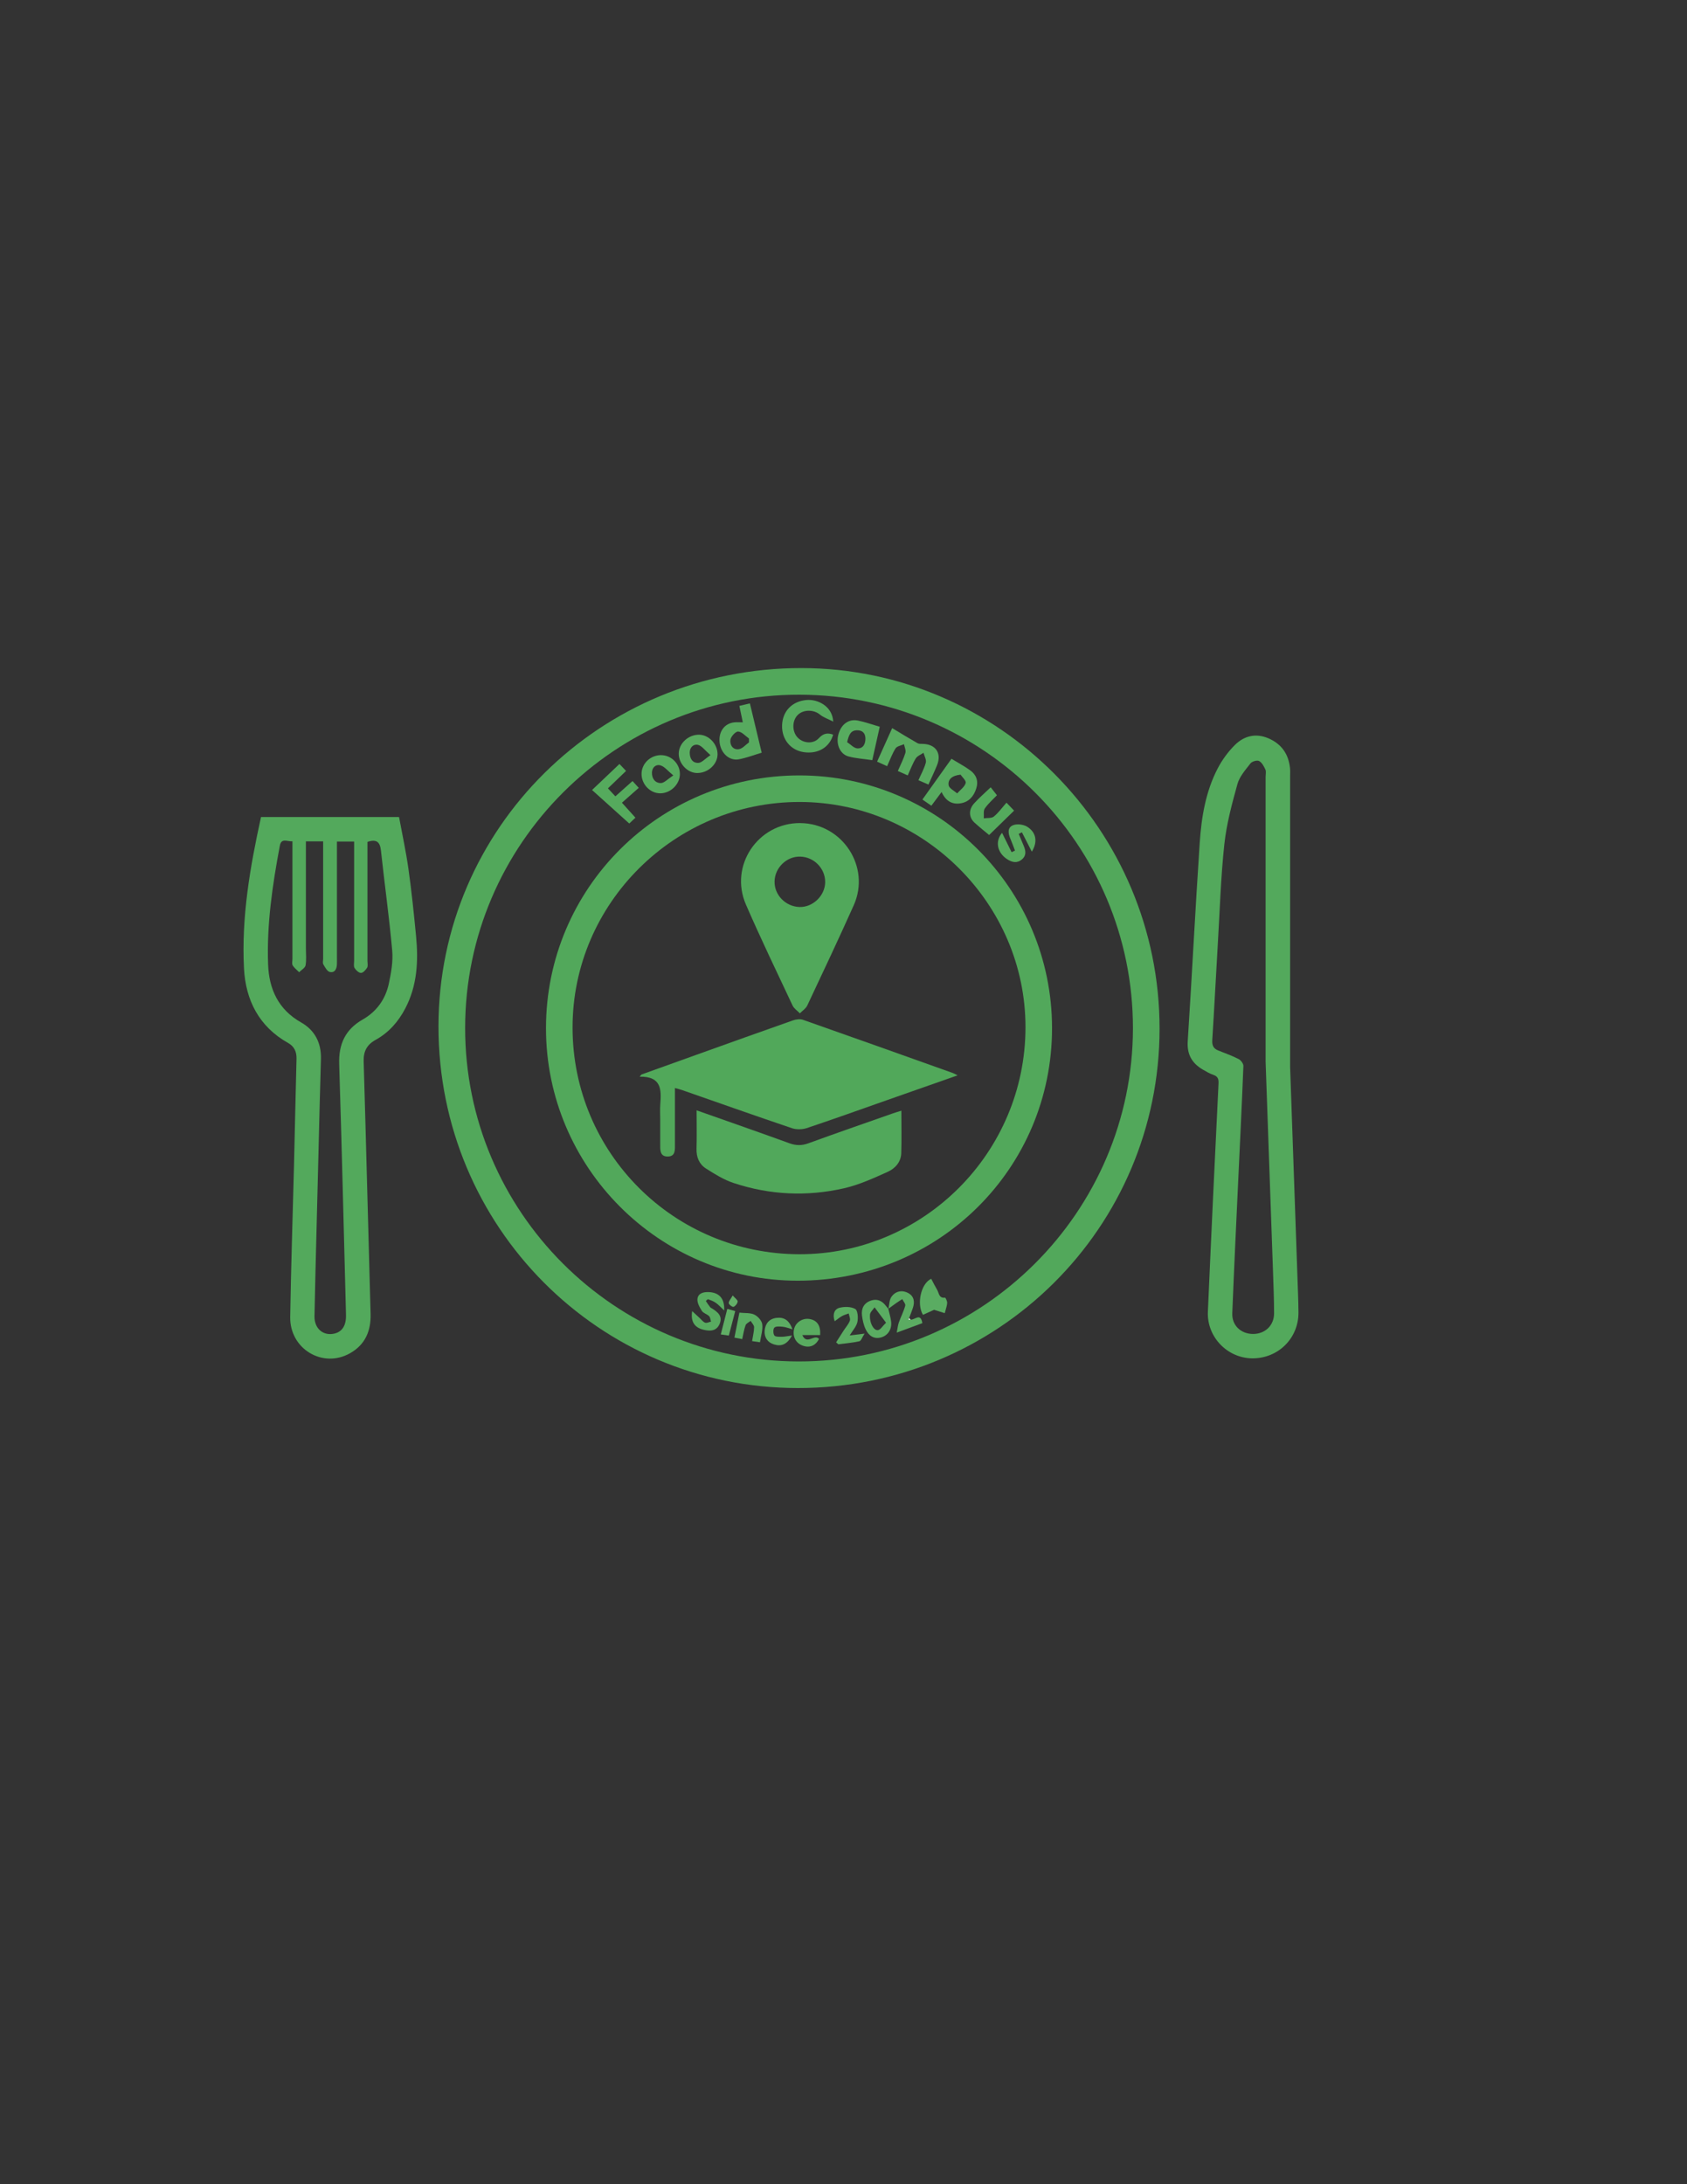 <?xml version="1.0" encoding="UTF-8"?>
<svg id="_레이어_1" data-name="레이어 1" xmlns="http://www.w3.org/2000/svg" version="1.1" viewBox="0 0 612 792">
  <rect x="0" y="0" width="612" height="792" fill="#333333" stroke="none"/>
  <defs>
    <style>
      .cls-1 {
        fill: #5aac62;
      }

      .cls-1, .cls-2, .cls-3, .cls-4, .cls-5, .cls-6, .cls-7, .cls-8, .cls-9, .cls-10, .cls-11, .cls-12, .cls-13, .cls-14, .cls-15, .cls-16, .cls-17, .cls-18 {
        stroke-width: 0px;
      }

      .cls-2 {
        fill: #55aa5d;
      }

      .cls-3 {
        fill: #5cac63;
      }

      .cls-4 {
        fill: #53a95c;
      }

      .cls-5 {
        fill: #51a85a;
      }

      .cls-6 {
        fill: #5bac62;
      }

      .cls-7 {
        fill: #54aa5d;
      }

      .cls-8 {
        fill: #60ae65;
      }

      .cls-9 {
        fill: #fefefe;
      }

      .cls-10 {
        fill: #56aa5f;
      }

      .cls-11 {
        fill: #63af68;
      }

      .cls-12 {
        fill: #52a85b;
      }

      .cls-13 {
        fill: #59ab60;
      }

      .cls-14 {
        fill: #51a85b;
      }

      .cls-15 {
        fill: #57ab5f;
      }

      .cls-16 {
        fill: #58ab60;
      }

      .cls-17 {
        fill: #58ab5f;
      }

      .cls-18 {
        fill: #57aa5f;
      }
    </style>
  </defs>
  <path class="cls-12" d="M420.66,372.97c0,72.18-58.57,130.36-131.2,130.34-72.17-.01-130.42-58.6-130.39-131.14.03-71.94,58.87-129.99,131.7-129.92,71.58.07,129.9,58.76,129.89,130.72ZM411,372.89c.07-66.62-54.19-120.88-120.98-120.99-66.74-.11-121.2,54.12-121.28,120.75-.08,66.62,54.19,120.93,120.95,121.02,66.71.09,121.25-54.21,121.31-120.78Z"/>
  <path class="cls-4" d="M94.7,296.25h50.06c1.15,6.23,2.53,12.52,3.42,18.88,1.14,8.09,1.98,16.22,2.76,24.35.87,9.05.42,17.95-3.94,26.23-2.52,4.79-5.97,8.72-10.75,11.36-3.13,1.73-4.43,4.13-4.32,7.79.91,30.51,1.65,61.02,2.51,91.53.18,6.23-1.96,11.19-7.45,14.3-9.92,5.61-21.89-1.56-21.71-13.14.29-18.25.91-36.5,1.37-54.74.32-12.96.58-25.93.92-38.89.07-2.55-.84-4.5-3.04-5.73-10.6-5.94-15.43-15.58-16.02-27.08-.95-18.53,2.19-36.72,6.18-54.85ZM133.31,305.3v3.12c0,13.37,0,26.74,0,40.1,0,.8.24,1.76-.12,2.35-.5.83-1.45,1.9-2.22,1.91-.8.01-1.86-.97-2.35-1.79-.4-.67-.15-1.75-.15-2.64,0-13.37,0-26.74,0-40.11,0-1.06,0-2.11,0-3.09h-6.23v3.45c0,12.87,0,25.74,0,38.61,0,.8.02,1.6-.01,2.39-.06,1.68-.72,3.25-2.58,2.84-.96-.21-1.74-1.71-2.36-2.77-.3-.52-.06-1.37-.06-2.06,0-13.07,0-26.14,0-39.21v-3.31h-6.26c0,1.21,0,2.28,0,3.35,0,11.77,0,23.54,0,35.32,0,2.09.24,4.23-.12,6.27-.17.94-1.52,1.68-2.33,2.5-.8-.82-1.78-1.54-2.35-2.5-.35-.6-.08-1.56-.08-2.36,0-13.07,0-26.14,0-39.21v-3.4c-1.91.12-4.03-1.31-4.57,1.59-2.68,14.23-4.79,28.53-4.26,43.05.33,8.95,3.7,16.36,11.98,21.04,5,2.83,7.34,7.44,7.19,13.22-.14,5.18-.29,10.37-.43,15.55-.4,15.75-.8,31.51-1.19,47.26-.25,10.17-.54,20.34-.72,30.51-.08,4.54,3.26,7.28,7.35,6.25,2.75-.7,4.18-2.97,4.08-6.78-.79-30.31-1.52-60.62-2.47-90.93-.23-7.21,2.21-12.54,8.55-16.15,5.03-2.87,8.23-7.34,9.44-12.92.85-3.95,1.6-8.13,1.24-12.1-1.08-12.09-2.78-24.13-4.08-36.2-.33-3.1-1.54-4.29-4.89-3.18Z"/>
  <path class="cls-4" d="M468.02,386.9c.75,21.54,1.81,51.83,2.87,82.13.08,2.29.15,4.59.16,6.88.06,9.34-7.35,16.69-16.74,16.63-9.04-.06-16.52-7.73-16.12-16.89,1.2-27.6,2.51-55.19,3.86-82.78.08-1.7-.29-2.57-1.89-3.12-1.31-.45-2.53-1.17-3.74-1.87-3.97-2.3-5.86-5.48-5.54-10.33,1.55-23.98,2.74-47.98,4.35-71.95.62-9.26,2.13-18.48,6.46-26.86,1.62-3.13,3.8-6.13,6.3-8.61,3.33-3.29,7.55-4.39,12.14-2.42,4.75,2.03,7.31,5.69,7.85,10.77.1.99.04,1.99.04,2.99,0,32.22,0,64.44,0,105.42ZM459.13,384.79c0-38.81,0-70.95,0-103.08,0-.9.26-1.92-.08-2.67-.53-1.17-1.26-2.56-2.3-3.1-.72-.38-2.55.15-3.11.87-1.81,2.34-3.97,4.75-4.73,7.49-1.99,7.17-3.95,14.45-4.75,21.81-1.28,11.89-1.64,23.87-2.35,35.82-.69,11.75-1.29,23.5-2.03,35.25-.12,1.88.43,3.04,2.14,3.72,2.5,1,5.05,1.9,7.43,3.12.81.41,1.75,1.67,1.72,2.5-.56,14.35-1.28,28.7-1.95,43.04-.72,15.54-1.47,31.08-2.08,46.63-.18,4.41,3.12,7.5,7.54,7.51,4.37,0,7.63-3.1,7.62-7.5-.01-4.89-.2-9.78-.37-14.66-.97-27.81-1.96-55.62-2.71-76.76Z"/>
  <path class="cls-12" d="M381.65,372.8c.01,50.84-41.04,91.6-92.25,91.59-50.3,0-91.35-41.17-91.33-91.59.02-50.73,41.08-91.65,91.94-91.63,50.55.02,91.63,41.09,91.64,91.62ZM372.02,372.53c.04-44.75-36.94-81.66-81.87-81.73-45.35-.07-82.46,36.75-82.44,81.8.02,45.45,36.76,82.14,82.29,82.19,45.12.05,81.98-36.91,82.02-82.25Z"/>
  <path class="cls-13" d="M323.67,264.03c3.31,1.98,6.21,3.77,9.17,5.45.54.3,1.31.24,1.98.26,4.64.13,6.86,3.41,5.12,7.72-.93,2.29-2,4.52-3.13,7.03-1.27-.55-2.33-1.01-3.63-1.58.98-2.23,2.11-4.22,2.68-6.37.27-1.05-.52-2.38-.83-3.58-.96.67-2.24,1.13-2.81,2.04-1.14,1.84-1.89,3.92-2.92,6.17-1.23-.55-2.34-1.04-3.59-1.6,1.02-2.36,2.09-4.4,2.74-6.56.28-.92-.31-2.1-.5-3.16-1.04.48-2.52.69-3.05,1.5-1.22,1.9-1.99,4.1-3.08,6.47-1.26-.57-2.38-1.09-3.63-1.65,1.8-3.99,3.51-7.79,5.47-12.15Z"/>
  <path class="cls-10" d="M302.25,266.36c-1.29,4.64-5.5,7.14-10.68,6.37-4.8-.71-8.01-4.68-7.85-9.72.16-5.11,3.6-8.71,8.83-9.18,4.16-.38,9.44,2.3,9.72,7.83-1.92-.99-3.59-1.53-4.85-2.57-2.15-1.79-5.86-1.9-7.96.1-2.11,2.01-2.2,5.94-.18,8.16,1.99,2.19,5.73,2.58,7.78.32,1.63-1.79,3.17-2.01,5.19-1.29Z"/>
  <path class="cls-18" d="M268.21,255.96c1.25-.3,2.36-.56,3.83-.91,1.44,6.01,2.84,11.86,4.28,17.88-2.88.86-5.54,1.89-8.29,2.4-3.47.65-6.57-2.26-6.98-6.16-.41-3.9,1.8-6.9,5.4-7.25.88-.09,1.77-.01,3.02-.01-.41-1.93-.8-3.8-1.25-5.95ZM271.7,269.22c0-.48,0-.96,0-1.44-1.3-.91-2.56-2.43-3.91-2.52-.92-.06-2.64,1.8-2.81,2.97-.26,1.79.83,3.79,3.09,3.42,1.31-.21,2.42-1.59,3.62-2.44Z"/>
  <path class="cls-18" d="M341.59,287.18c-1.35,1.81-2.47,3.3-3.72,4.98-1.07-.74-2.02-1.4-3.24-2.25,3.57-5,7.06-9.89,10.54-14.77,2.38,1.45,4.7,2.67,6.79,4.19,2.2,1.59,3.06,3.83,2.2,6.57-.91,2.88-2.7,4.94-5.75,5.4-3.11.48-5.38-.94-6.83-4.13ZM348.46,280.89c-3.25.35-4.64,1.84-4.32,3.85.18,1.12,2,1.97,3.08,2.95,1.1-1.23,2.69-2.32,3.1-3.75.25-.86-1.33-2.25-1.86-3.05Z"/>
  <path class="cls-15" d="M319.15,263.52c-.93,4.15-1.81,8.12-2.71,12.12-3.01-.45-5.87-.62-8.59-1.34-3.09-.82-4.61-4.36-3.75-7.81.94-3.77,3.72-5.92,7.15-5.21,2.59.53,5.11,1.43,7.89,2.24ZM307.33,269.12c1.24.8,2.45,2.19,3.72,2.25,2.11.1,2.96-1.68,2.9-3.69-.06-1.9-1.16-2.92-3.05-2.88-2.28.05-2.96,1.61-3.58,4.32Z"/>
  <path class="cls-2" d="M214.78,286.46c3.63-3.45,6.73-6.38,9.94-9.44.83.87,1.56,1.63,2.4,2.52-2.2,2.11-4.27,4.1-6.58,6.32.9.96,1.68,1.8,2.7,2.9,2.06-1.84,4.01-3.58,6.22-5.55.76.83,1.42,1.55,2.26,2.47-2.02,1.79-3.94,3.48-6.1,5.39,1.83,2.03,3.32,3.69,4.9,5.43-.97.91-1.83,1.72-2.24,2.11-4.45-4-8.81-7.93-13.5-12.15Z"/>
  <path class="cls-13" d="M252.95,280.3c-3.56,0-6.77-3.39-6.72-7.08.05-3.67,3.49-6.85,7.36-6.81,3.56.03,6.73,3.38,6.72,7.09,0,3.63-3.44,6.8-7.37,6.8ZM257.74,273.82c-2.03-1.76-3.09-3.34-4.47-3.71-1.6-.43-3.03.79-3.05,2.74-.02,2.11.94,3.89,3.18,3.77,1.18-.06,2.3-1.42,4.34-2.8Z"/>
  <path class="cls-15" d="M239.83,273.82c3.69,0,6.82,3.13,6.82,6.84,0,3.7-3.34,6.99-7.12,7-3.63.01-6.74-3.17-6.79-6.93-.05-3.79,3.15-6.91,7.09-6.92ZM244.27,281.18c-2.05-1.69-3.15-3.16-4.57-3.62-1.73-.56-3.13.68-3.19,2.56-.07,2.12,1.12,3.85,3.25,3.82,1.2-.01,2.39-1.4,4.51-2.77Z"/>
  <path class="cls-7" d="M365.12,291.05c1.4,1.46,2.14,2.23,2.77,2.89-3.09,3.02-6.07,5.92-9.06,8.84-1.51-1.27-3.49-2.81-5.33-4.51-2.06-1.91-2.16-4.67-.13-6.94,1.79-1.99,3.84-3.75,6.03-5.85.65.83,1.42,1.8,2.27,2.88-1.34,1.41-3.1,2.92-4.39,4.77-.61.87-.29,2.38-.39,3.6,1.23-.18,2.79.04,3.63-.63,1.67-1.34,2.95-3.17,4.6-5.04Z"/>
  <path class="cls-17" d="M374.32,308.82c-1.35-2.65-2.47-4.83-3.59-7.02-.39.19-.78.38-1.17.56.62,1.48,1.24,2.96,1.86,4.45.73,1.78.96,3.49-.76,4.88-1.77,1.44-3.57.97-5.26-.12-3.6-2.33-4.53-6.45-1.88-9.58,1.22,2.46,2.35,4.74,3.47,7.02.41-.2.81-.4,1.22-.59-.55-1.41-1.05-2.85-1.65-4.24-.82-1.9-1.19-4.07.91-4.94,1.43-.59,3.76-.32,5.12.51,3.3,2.02,3.96,5.46,1.73,9.07Z"/>
  <path class="cls-16" d="M251.09,475.4c1.1,1.03,1.93,1.8,2.77,2.57.64.58,1.21,1.38,1.96,1.65.58.21,1.41-.24,2.12-.4-.22-.67-.25-1.54-.7-1.98-.76-.76-2.09-1.06-2.62-1.91-.83-1.3-1.76-2.97-1.6-4.36.24-2.06,2.21-2.55,4.18-2.45,3.68.18,5.73,2.29,5.52,6.67-1.27-1.18-2.06-2.09-3.02-2.76-.84-.59-1.84-.97-2.81-1.32-.18-.06-.84.62-.81.67.48.79,1.04,1.53,1.6,2.27.11.15.33.23.5.33,2.15,1.32,4.11,2.83,2.85,5.73-1.17,2.68-3.59,2.62-5.9,2.04-3.24-.8-4.63-3-4.03-6.75Z"/>
  <path class="cls-1" d="M342.74,476.16c-.85-.27-2.04-.64-3.88-1.22-.82.37-2.43,1.11-4.03,1.83-2.36-3.88-.77-11.34,2.99-13.08.71,1.34,1.39,2.73,2.17,4.05.68,1.15.61,3.09,2.84,2.8.2-.02.8,1.24.78,1.89-.03.99-.43,1.96-.87,3.72Z"/>
  <path class="cls-1" d="M322.25,474.56c.35,1.54.82,3.06,1.02,4.62.35,2.79-1.15,5.07-3.59,5.76-2.71.76-4.49-.64-5.58-2.81-.77-1.55-1.17-3.36-1.39-5.09-.32-2.51.67-4.55,3.18-5.42,2.38-.83,4.26.13,5.67,2.12.22.31.5.58.75.87,0,0-.05-.05-.05-.05ZM321.43,479.62c-1.57-2.1-2.87-3.84-4.16-5.58-.58.88-1.58,1.71-1.66,2.63-.26,3.01,1.41,6.01,2.99,5.62.87-.21,1.51-1.37,2.83-2.67Z"/>
  <path class="cls-6" d="M330.34,478.5c1.43.23,3.64-2.68,4.26,1.28-2.8,1.03-5.63,2.08-9.29,3.43.33-1.66.42-2.72.77-3.69.73-2.04,1.75-4,2.32-6.07.18-.65-.69-1.58-1.07-2.39-.69.45-1.39.87-2.06,1.34-1.02.71-2.02,1.45-3.02,2.17,0,0,.05.05.05.05.34-1.49.28-3.25,1.1-4.4,1.46-2.06,3.84-2.57,6.1-1.34,2.15,1.16,2.4,3.25,1.65,5.44-.41,1.21-.89,2.41-1.34,3.61-.06.22-.12.45-.18.67.24-.03.48-.06.72-.1Z"/>
  <path class="cls-6" d="M303.33,486.72c.91-1.43,1.82-2.86,2.74-4.28.76-1.17,1.74-2.25,2.23-3.52.28-.73-.25-1.76-.41-2.65-.82.31-1.7.53-2.46.96-.85.47-1.6,1.12-2.63,1.86-.88-2.6-.05-4.4,1.72-4.87,1.81-.48,4.2-.45,5.74.42.91.52,1.11,3.18.79,4.7-.35,1.63-1.68,3.04-2.8,4.9,1.68-.2,2.94-.36,5.4-.66-.89,1.36-1.27,2.63-1.9,2.77-2.5.56-5.08.76-7.64,1.1-.26-.24-.52-.49-.78-.73Z"/>
  <path class="cls-13" d="M297.54,484.1h-6.48c1.62,3.78,4.43-.52,6.05,1.39-1.27,2.54-3.51,3.42-6.16,2.35-2.41-.98-3.56-3.48-2.82-6.14.65-2.33,3.12-3.84,5.57-3.42,2.74.47,4.05,2.39,3.83,5.82Z"/>
  <path class="cls-1" d="M269.26,485.57c-.96-.18-1.77-.34-2.83-.54.63-3.17,1.22-6.14,1.8-9.06,2.04.22,3.96.01,5.44.72,1.27.61,2.69,2.19,2.85,3.49.26,2.06-.48,4.25-.82,6.53-1.07-.16-1.82-.27-2.86-.42.28-1.77.71-3.41.73-5.04,0-.76-.81-1.53-1.25-2.29-.63.51-1.59.9-1.84,1.56-.57,1.55-.81,3.23-1.22,5.04Z"/>
  <path class="cls-3" d="M287.32,484.25c-1.82,3.37-3.98,4.03-6.52,3.25-2.35-.73-3.6-2.54-3.4-5.01.21-2.56,1.67-4.3,4.29-4.62,2.66-.32,4.61.77,5.77,4.12-1.46-.39-2.45-.8-3.48-.9-1.03-.1-2.43-.26-3.04.3-.51.46-.5,2.18-.03,2.85.4.55,1.81.48,2.77.48.98,0,1.97-.24,3.63-.46Z"/>
  <path class="cls-8" d="M263.84,474.61c1,.28,1.8.5,2.88.8-.79,3.01-1.52,5.84-2.32,8.88-.98-.14-1.8-.26-2.92-.42.81-3.17,1.56-6.09,2.36-9.25Z"/>
  <path class="cls-11" d="M265.81,469.74c.9,1.04,1.86,1.68,1.8,2.21-.08.72-.82,1.65-1.5,1.92-.38.15-1.71-.84-1.73-1.35-.03-.74.73-1.52,1.43-2.78Z"/>
  <path class="cls-9" d="M330.34,478.5c-.24.03-.48.06-.72.1.06-.22.12-.45.18-.67.18.19.36.38.53.58Z"/>
  <path class="cls-5" d="M347.39,389.93c-8.85,3.1-17.39,6.1-25.93,9.1-9.59,3.37-19.16,6.81-28.81,10.03-1.64.54-3.77.57-5.39.02-13.32-4.5-26.58-9.2-39.86-13.83-.74-.26-1.5-.44-2.55-.73v15.71c0,1.5,0,2.99,0,4.49-.01,2.09.32,4.69-2.74,4.64-2.79-.05-2.6-2.49-2.6-4.51,0-2.99,0-5.99,0-8.98,0-1.8-.12-3.6.02-5.39.42-5.25.53-10.23-7.49-10.07.21-.26.42-.51.63-.77,6.58-2.37,13.16-4.74,19.75-7.09,11.74-4.2,23.47-8.42,35.23-12.55,1.12-.39,2.59-.59,3.66-.21,18.17,6.38,36.29,12.85,54.43,19.32.46.16.88.44,1.66.83Z"/>
  <path class="cls-14" d="M290.3,298.46c15.31.09,25.66,15.87,19.4,29.83-5.46,12.18-11.16,24.26-16.85,36.33-.53,1.11-1.77,1.89-2.68,2.82-.9-.94-2.13-1.73-2.65-2.84-5.72-12.15-11.55-24.26-16.91-36.58-6.15-14.12,4.35-29.66,19.69-29.57ZM299.35,319.93c.07-4.97-3.97-9.16-9-9.32-4.91-.16-9.23,3.97-9.36,8.95-.13,4.92,3.95,9.14,9,9.32,4.86.17,9.29-4.06,9.36-8.96Z"/>
  <path class="cls-14" d="M252.71,402.61c11.51,4.07,22.61,7.92,33.64,11.93,2.39.87,4.49.91,6.9.03,10.2-3.72,20.47-7.27,30.71-10.87.93-.33,1.87-.59,3.03-.96,0,5.32.12,10.39-.04,15.45-.11,3.2-2.25,5.52-4.89,6.71-5.13,2.31-10.36,4.71-15.81,5.96-13.48,3.09-26.99,2.46-40.15-1.91-3.53-1.17-6.82-3.22-9.99-5.24-2.48-1.58-3.53-4.14-3.43-7.21.13-4.48.03-8.96.03-13.89Z"/>
</svg>